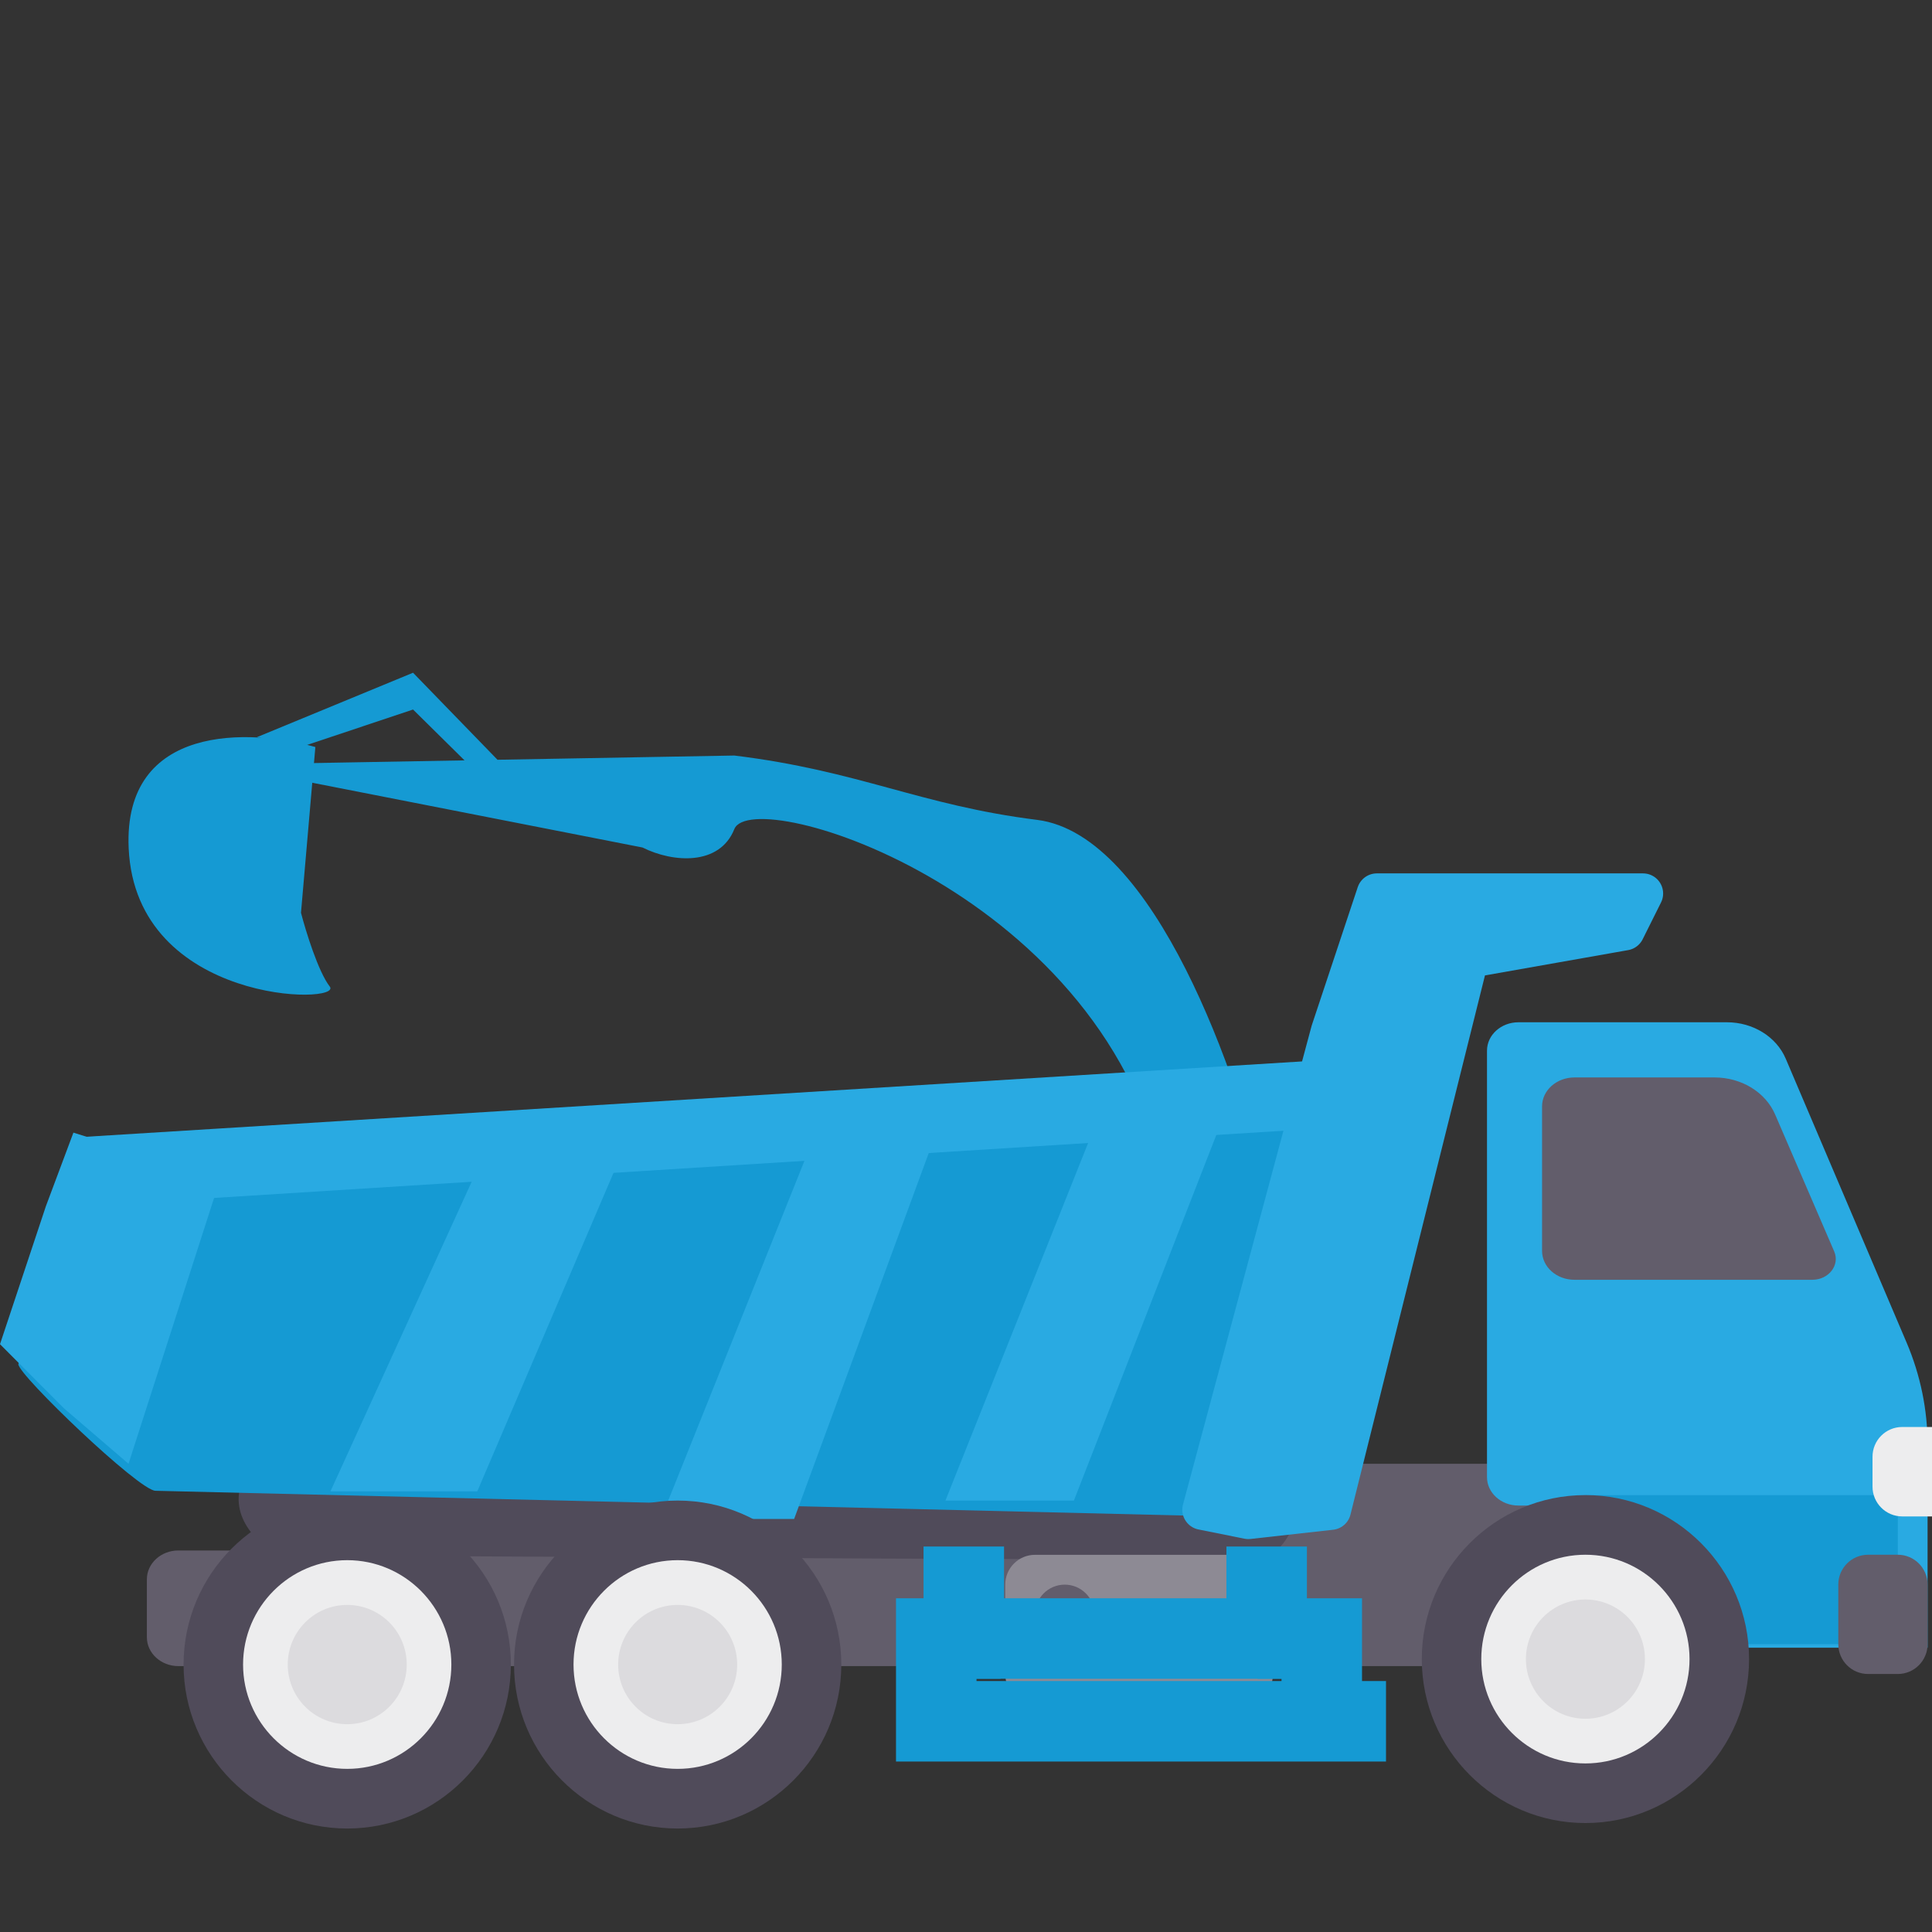 <svg width="48" height="48" viewBox="0 0 48 48" fill="none" xmlns="http://www.w3.org/2000/svg">
<rect x="0" y="0" width="48" height="48" fill="#333333" stroke="none"/>
<path d="M39.224 36.367H31.014V38.521H4.431C3.999 38.521 3.649 38.843 3.649 39.239V40.676C3.649 41.072 3.999 41.394 4.431 41.394H39.224V36.367Z" fill="#625D6B"/>
<path d="M31.47 38.652C32.025 38.465 32.151 37.717 32.383 37.483V37.25C23.75 36.705 6.391 35.848 6.021 36.782C5.651 37.717 6.484 38.418 6.946 38.652C14.731 38.652 30.916 38.839 31.47 38.652Z" fill="#504B5A"/>
<path d="M25.769 20.37C28.688 20.736 30.786 26.769 31.471 29.74L28.962 29.511C27.594 22.199 18.7 19.456 18.244 20.599C17.879 21.513 16.724 21.437 15.963 21.056L5.473 18.999L11.541 18.891L10.262 17.628L7.526 18.542L6.385 18.314L10.262 16.714L12.36 18.876L18.244 18.771C21.36 19.152 22.85 20.005 25.769 20.37Z" fill="#159AD3"/>
<path d="M7.478 22.678L7.835 18.56C6.23 18.103 3.055 17.965 3.197 21.077C3.376 24.966 8.549 24.966 8.192 24.509C7.907 24.142 7.597 23.136 7.478 22.678Z" fill="#159AD3"/>
<path d="M34.983 26.312L5.721 28.177C5.315 28.177 3.863 28.411 2.046 28.411L0.456 33.893C0.456 34.163 3.458 37.038 3.863 37.038L32.939 37.738C34.075 34.706 34.075 34.276 34.075 34.007L34.756 28.644C34.756 28.375 35.389 26.312 34.983 26.312Z" fill="#159AD3"/>
<path d="M8.21 37.052L11.858 29.054H15.279L11.858 37.052H8.21Z" fill="#29AAE2"/>
<path d="M16.419 37.738L20.171 28.38L23.261 28.14L19.73 37.738H16.419Z" fill="#29AAE2"/>
<path d="M23.489 37.281L27.137 28.14L30.33 27.912L26.681 37.281H23.489Z" fill="#29AAE2"/>
<path d="M42.907 25.398H37.725C37.294 25.398 36.944 25.714 36.944 26.104V36.699C36.944 37.089 37.294 37.405 37.725 37.405H39.68V40.937H47.89V35.892C47.89 35.025 47.713 34.165 47.369 33.356L44.366 26.303C44.134 25.758 43.553 25.398 42.907 25.398Z" fill="#29AAE2"/>
<path d="M33.295 26.312L2.052 28.248L1.368 29.968H2.052L32.839 28.033L33.295 26.312Z" fill="#29AAE2"/>
<path d="M47.151 37.147H39.39V40.85H47.151V37.147Z" fill="#159AD3"/>
<path d="M8.627 44.615C10.498 44.615 12.015 43.095 12.015 41.22C12.015 39.345 10.498 37.825 8.627 37.825C6.756 37.825 5.239 39.345 5.239 41.22C5.239 43.095 6.756 44.615 8.627 44.615Z" fill="#EDEDEE"/>
<path d="M8.627 45.429C6.385 45.429 4.561 43.601 4.561 41.355C4.561 39.108 6.385 37.281 8.627 37.281C10.868 37.281 12.692 39.108 12.692 41.355C12.692 43.601 10.868 45.429 8.627 45.429ZM8.627 38.762C7.2 38.762 6.039 39.925 6.039 41.355C6.039 42.785 7.2 43.947 8.627 43.947C10.053 43.947 11.214 42.785 11.214 41.355C11.214 39.925 10.053 38.762 8.627 38.762Z" fill="#504B5A"/>
<path d="M8.627 42.837C9.444 42.837 10.105 42.174 10.105 41.356C10.105 40.537 9.444 39.874 8.627 39.874C7.811 39.874 7.149 40.537 7.149 41.356C7.149 42.174 7.811 42.837 8.627 42.837Z" fill="#DCDBDE"/>
<path d="M39.389 44.615C41.26 44.615 42.777 43.095 42.777 41.22C42.777 39.345 41.26 37.825 39.389 37.825C37.518 37.825 36.001 39.345 36.001 41.22C36.001 43.095 37.518 44.615 39.389 44.615Z" fill="#EDEDEE"/>
<path d="M39.389 45.293C37.147 45.293 35.324 43.466 35.324 41.219C35.324 38.973 37.147 37.145 39.389 37.145C41.631 37.145 43.455 38.973 43.455 41.219C43.455 43.466 41.631 45.293 39.389 45.293ZM39.389 38.627C37.962 38.627 36.802 39.79 36.802 41.219C36.802 42.649 37.962 43.812 39.389 43.812C40.816 43.812 41.976 42.649 41.976 41.219C41.976 39.79 40.816 38.627 39.389 38.627Z" fill="#504B5A"/>
<path d="M39.389 42.702C40.206 42.702 40.868 42.038 40.868 41.22C40.868 40.402 40.206 39.739 39.389 39.739C38.573 39.739 37.911 40.402 37.911 41.22C37.911 42.038 38.573 42.702 39.389 42.702Z" fill="#DCDBDE"/>
<path d="M46.411 41.59H47.15C47.559 41.59 47.89 41.258 47.89 40.849V39.368C47.89 38.959 47.559 38.627 47.15 38.627H46.411C46.003 38.627 45.672 38.959 45.672 39.368V40.849C45.672 41.258 46.003 41.59 46.411 41.59Z" fill="#625D6B"/>
<path d="M47.261 35.453H48V37.675H47.261C46.853 37.675 46.522 37.343 46.522 36.934V36.193C46.522 35.784 46.852 35.453 47.261 35.453Z" fill="#EDEDEE"/>
<path d="M42.6 26.769H39.117C38.672 26.769 38.312 27.091 38.312 27.487V31.078C38.312 31.475 38.672 31.796 39.117 31.796H45.027C45.435 31.796 45.717 31.431 45.57 31.091L44.103 27.69C43.864 27.135 43.266 26.769 42.6 26.769Z" fill="#625D6B"/>
<path d="M25.714 38.629H30.888C31.296 38.629 31.627 38.96 31.627 39.369V41.592C31.627 42.001 31.296 42.332 30.888 42.332H25.714C25.306 42.332 24.975 42.001 24.975 41.592V39.369C24.975 38.96 25.306 38.629 25.714 38.629Z" fill="#8D8A94"/>
<path d="M26.453 40.851C26.862 40.851 27.193 40.519 27.193 40.11C27.193 39.701 26.862 39.37 26.453 39.37C26.045 39.37 25.714 39.701 25.714 40.11C25.714 40.519 26.045 40.851 26.453 40.851Z" fill="#625D6B"/>
<path d="M16.836 44.751C18.707 44.751 20.224 43.231 20.224 41.356C20.224 39.481 18.707 37.961 16.836 37.961C14.965 37.961 13.448 39.481 13.448 41.356C13.448 43.231 14.965 44.751 16.836 44.751Z" fill="#EDEDEE"/>
<path d="M16.836 45.429C14.594 45.429 12.771 43.601 12.771 41.355C12.771 39.108 14.594 37.281 16.836 37.281C19.078 37.281 20.902 39.108 20.902 41.355C20.902 43.601 19.078 45.429 16.836 45.429ZM16.836 38.762C15.409 38.762 14.249 39.925 14.249 41.355C14.249 42.785 15.409 43.947 16.836 43.947C18.263 43.947 19.423 42.785 19.423 41.355C19.423 39.925 18.263 38.762 16.836 38.762Z" fill="#504B5A"/>
<path d="M16.836 42.837C17.653 42.837 18.315 42.174 18.315 41.356C18.315 40.537 17.653 39.874 16.836 39.874C16.02 39.874 15.358 40.537 15.358 41.356C15.358 42.174 16.02 42.837 16.836 42.837Z" fill="#DCDBDE"/>
<path d="M29.874 37.509L33.067 25.626L34.207 22.199H40.82L40.364 23.113L36.487 23.798L36.031 25.626L33.067 37.509L31.014 37.738L29.874 37.509Z" fill="#29AAE2" stroke="#29AAE2" stroke-linejoin="round"/>
<path d="M5.473 29.283L3.193 36.367L1.596 34.996L0 33.396L1.14 29.968L1.824 28.14L5.473 29.283Z" fill="#29AAE2"/>
<path d="M31.242 40.709H32.839V42.537" stroke="#159AD3" stroke-width="2"/>
<path d="M23.945 38.423V40.709H31.47V38.423" stroke="#159AD3" stroke-width="2"/>
<path d="M24.857 40.709H23.261V42.765H34.435" stroke="#159AD3" stroke-width="2"/>
</svg>
